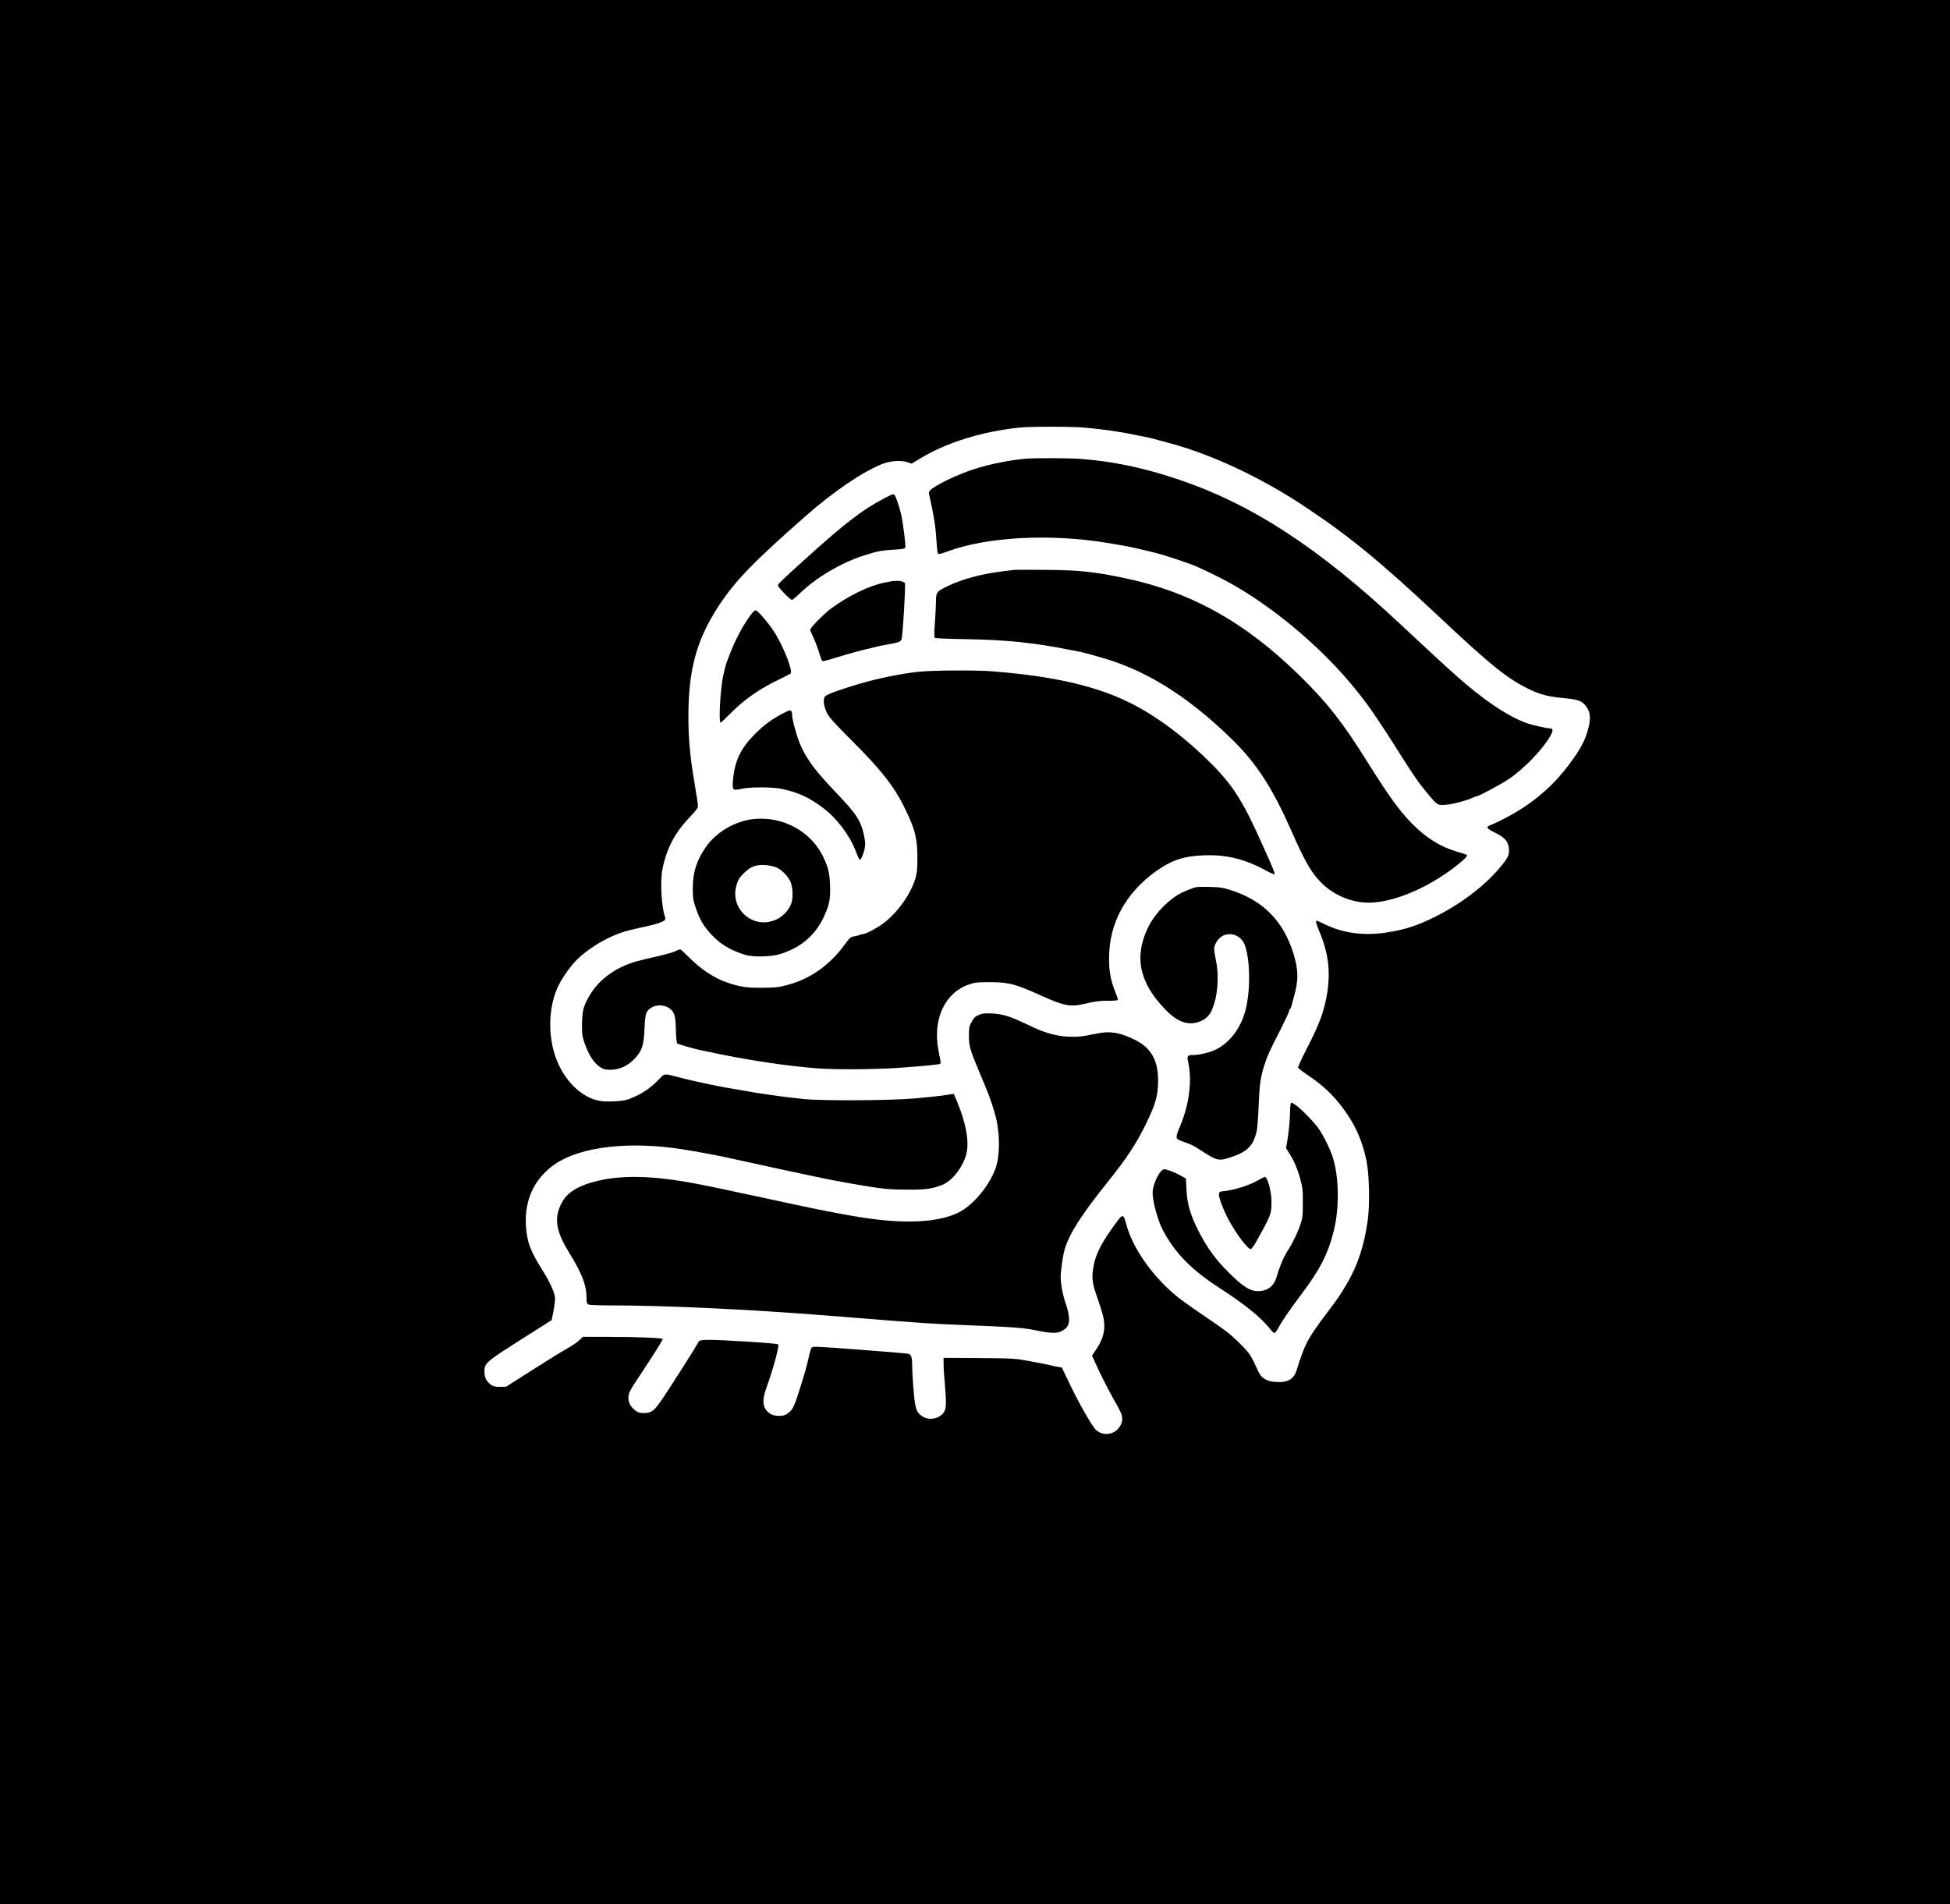 <?xml version="1.0" standalone="no"?>
<!DOCTYPE svg PUBLIC "-//W3C//DTD SVG 20010904//EN"
 "http://www.w3.org/TR/2001/REC-SVG-20010904/DTD/svg10.dtd">
<svg version="1.0" xmlns="http://www.w3.org/2000/svg"
 width="2048pt" height="2000pt" viewBox="0 0 2048 2000"
 preserveAspectRatio="xMidYMid meet">

<g transform="translate(0,2000) scale(0.1,-0.1)"
fill="#000000" stroke="none">
<path d="M0 10000 l0 -10000 10240 0 10240 0 0 10000 0 10000 -10240 0 -10240
0 0 -10000z m11390 5509 c201 -18 383 -44 545 -79 28 -5 73 -14 100 -20 28 -5
93 -21 145 -36 52 -14 109 -29 125 -34 429 -117 934 -354 1375 -645 479 -316
807 -584 1425 -1164 555 -522 733 -664 960 -772 119 -56 197 -76 371 -92 148
-15 181 -28 228 -94 39 -56 44 -117 18 -221 -33 -128 -82 -220 -203 -382 -154
-206 -335 -367 -558 -500 -88 -52 -218 -118 -277 -140 -41 -16 -27 -34 58 -75
103 -51 139 -93 146 -168 5 -67 -8 -95 -98 -202 -158 -189 -408 -379 -675
-512 -197 -98 -319 -137 -522 -168 -236 -35 -457 -4 -645 91 -37 19 -73 34
-79 34 -15 0 -8 -27 35 -131 95 -233 114 -433 65 -684 -34 -167 -80 -287 -207
-533 -51 -100 -92 -189 -89 -196 3 -7 56 -47 119 -89 167 -113 288 -235 402
-406 98 -148 155 -285 197 -480 30 -139 37 -460 14 -626 -37 -266 -105 -475
-222 -672 -67 -114 -91 -149 -205 -300 -201 -265 -236 -331 -320 -603 -31
-102 -105 -138 -245 -121 -78 9 -126 41 -154 101 -89 191 -90 192 -203 306
-93 92 -146 133 -321 251 -115 77 -250 172 -300 210 -277 215 -502 530 -571
801 -22 87 -35 90 -84 24 -175 -234 -239 -360 -260 -510 -15 -99 -6 -160 45
-302 19 -52 44 -131 56 -175 36 -133 16 -242 -67 -366 l-45 -66 20 -44 c51
-118 146 -307 210 -419 87 -151 97 -181 82 -238 -33 -120 -187 -163 -274 -76
-43 44 -172 270 -275 485 l-80 167 -43 7 c-24 4 -57 11 -74 16 -16 5 -109 23
-205 41 -174 32 -177 32 -547 35 l-373 2 0 -65 c0 -36 7 -146 16 -244 19 -227
12 -261 -66 -309 -49 -29 -126 -29 -170 2 -70 47 -80 78 -99 327 -6 74 -11
167 -11 207 0 95 -10 121 -52 127 -18 3 -248 22 -511 42 -408 31 -480 35 -491
23 -7 -8 -21 -50 -30 -94 -21 -95 -45 -181 -92 -330 -62 -198 -78 -230 -128
-267 -31 -22 -50 -28 -93 -28 -64 0 -103 18 -138 64 -37 49 -36 124 6 236 67
182 136 437 122 451 -12 12 -633 51 -745 47 -80 -3 -83 -4 -98 -33 -20 -39
-270 -433 -355 -560 -105 -156 -128 -175 -216 -175 -41 0 -60 6 -86 26 -48 37
-73 81 -73 132 0 54 9 70 140 267 134 203 220 339 220 352 0 12 -280 23 -600
23 l-238 0 -39 -37 c-22 -21 -80 -60 -129 -87 -49 -27 -213 -129 -364 -225
l-275 -175 -65 -1 c-52 0 -71 5 -96 23 -46 35 -66 75 -66 138 -1 87 16 102
382 334 l324 206 18 89 c9 50 17 109 18 131 0 61 -47 167 -138 312 -125 199
-159 293 -169 468 -14 271 95 496 312 642 271 181 779 239 1335 151 127 -20
360 -62 438 -80 96 -21 131 -29 202 -44 41 -9 93 -20 115 -25 22 -5 94 -21
160 -35 66 -14 138 -30 160 -35 22 -5 96 -21 165 -35 69 -14 145 -30 170 -36
108 -23 240 -49 295 -58 33 -5 112 -19 175 -30 222 -38 297 -45 480 -45 192
-1 253 7 359 47 97 36 199 154 249 290 49 131 19 333 -88 592 l-33 77 -36 -5
c-20 -3 -68 -10 -106 -16 -39 -5 -165 -18 -280 -28 -265 -22 -974 -25 -1160
-5 -274 30 -442 54 -712 103 -29 5 -77 13 -105 18 -59 11 -143 27 -203 41 -22
4 -67 14 -100 21 -33 7 -112 26 -175 42 -174 45 -157 47 -224 -23 -94 -97
-180 -153 -315 -205 -58 -21 -228 -31 -306 -16 -170 31 -336 180 -429 383
-119 257 -116 605 7 842 41 80 125 196 181 252 143 142 368 269 556 314 25 6
61 14 80 19 19 5 62 15 95 21 88 18 182 49 195 65 7 8 9 22 6 31 -40 104 -55
384 -27 514 47 223 132 380 297 551 50 52 74 84 74 100 0 26 -9 85 -38 259
-45 265 -62 455 -62 685 0 493 85 804 317 1160 171 262 367 465 913 944 295
259 586 458 800 546 84 35 205 44 270 21 l45 -15 81 49 c277 170 644 285 1044
329 111 12 558 13 690 0z"/>
<path d="M10780 15183 c-167 -13 -391 -58 -559 -113 -171 -56 -398 -166 -448
-216 -21 -21 -21 -24 -7 -84 41 -176 61 -305 69 -445 4 -55 8 -111 11 -124 6
-27 14 -26 109 9 413 152 1072 187 1670 89 199 -33 266 -46 405 -80 19 -4 49
-11 65 -15 52 -11 217 -61 295 -89 41 -14 95 -33 120 -42 63 -21 311 -141 422
-204 428 -239 906 -637 1238 -1029 176 -207 276 -350 560 -800 131 -206 174
-268 278 -392 91 -108 92 -109 196 -98 81 10 200 43 273 76 17 8 34 14 38 14
20 0 244 120 328 176 160 107 356 309 438 452 33 56 32 82 -1 82 -33 0 -170
30 -232 51 -176 59 -387 192 -645 408 -125 105 -247 217 -692 632 -869 814
-1577 1273 -2361 1532 -348 116 -657 180 -995 207 -111 9 -471 11 -575 3z"/>
<path d="M9288 14767 c-236 -124 -418 -264 -858 -663 -213 -193 -260 -238
-260 -253 0 -18 130 -151 147 -151 8 0 44 30 81 66 170 166 436 324 672 399
145 47 183 54 316 62 89 5 117 10 122 21 7 18 -24 263 -44 351 -18 77 -53 181
-67 199 -14 18 -18 16 -109 -31z"/>
<path d="M10645 14014 c-16 -2 -70 -9 -120 -15 -213 -26 -412 -79 -564 -151
-120 -56 -131 -70 -131 -160 0 -40 -5 -142 -11 -227 -9 -121 -9 -155 1 -161 7
-4 155 -10 329 -13 422 -7 710 -37 1076 -110 55 -11 111 -22 125 -24 54 -11
279 -75 358 -103 417 -147 804 -401 1216 -800 266 -257 435 -515 636 -970 149
-340 222 -463 336 -569 128 -120 307 -191 480 -191 258 0 627 156 923 390 88
69 120 104 104 113 -5 2 -55 19 -113 36 -174 54 -319 146 -468 299 -129 132
-239 286 -462 642 -258 413 -422 622 -711 905 -573 562 -1141 878 -1839 1024
-324 67 -471 83 -825 86 -170 2 -323 1 -340 -1z"/>
<path d="M9355 13894 c-11 -2 -45 -9 -75 -15 -146 -28 -372 -138 -545 -265
-82 -60 -225 -205 -225 -228 0 -8 8 -30 18 -48 20 -37 63 -149 83 -218 7 -25
17 -50 21 -57 10 -12 3 -14 253 62 66 19 158 44 205 55 47 11 101 24 120 29
19 5 67 15 105 21 128 23 142 28 154 58 12 29 44 563 35 586 -9 23 -83 33
-149 20z"/>
<path d="M7893 13553 c-81 -106 -156 -243 -219 -400 -48 -120 -54 -138 -79
-252 -29 -129 -49 -491 -27 -491 4 0 50 43 102 96 151 152 314 265 527 365 55
26 104 53 108 58 19 32 -67 257 -155 404 -61 103 -190 257 -215 257 -7 0 -26
-17 -42 -37z"/>
<path d="M9650 12945 c-190 -20 -433 -70 -625 -127 -204 -60 -341 -111 -359
-131 -25 -30 -17 -98 19 -174 23 -47 74 -104 270 -300 312 -312 444 -483 561
-728 96 -201 118 -292 119 -490 0 -119 -4 -163 -19 -215 -50 -169 -183 -358
-337 -476 -60 -46 -187 -114 -213 -114 -8 0 -25 -4 -38 -9 -13 -6 -40 -12 -61
-16 -33 -5 -45 -16 -102 -94 -156 -212 -358 -353 -600 -417 -87 -23 -121 -27
-260 -28 -167 -1 -235 9 -370 56 -134 45 -280 143 -401 266 -45 45 -85 82 -91
82 -5 0 -27 -9 -49 -19 -36 -18 -115 -38 -329 -87 -206 -46 -363 -130 -485
-260 -65 -69 -130 -180 -152 -259 -17 -60 -21 -242 -8 -295 40 -151 103 -263
180 -315 40 -26 53 -30 115 -30 91 0 180 42 249 115 79 85 97 139 105 315 7
165 15 187 76 225 46 29 131 27 175 -3 63 -42 75 -75 78 -229 3 -88 8 -140 15
-146 12 -9 163 -54 222 -66 17 -3 62 -13 100 -21 378 -83 805 -148 1144 -175
195 -15 604 -12 857 5 242 17 424 34 437 42 5 3 7 17 4 32 -3 14 -12 64 -21
111 -62 327 67 604 321 691 60 21 86 24 218 24 205 -1 269 -18 562 -151 211
-95 287 -110 417 -80 136 31 172 36 267 36 76 0 99 3 99 13 0 8 -11 40 -24 73
-51 126 -69 219 -68 364 1 365 174 683 497 913 161 114 289 156 495 164 252 9
438 -39 690 -177 31 -17 57 -25 58 -20 2 6 -22 68 -53 138 -32 70 -65 145 -75
167 -206 463 -311 629 -549 865 -225 224 -452 403 -687 544 -392 234 -872 358
-1607 416 -171 13 -624 11 -767 -5z"/>
<path d="M8225 12509 c-112 -58 -200 -122 -296 -218 -143 -143 -207 -271 -228
-456 -10 -88 -7 -121 14 -129 7 -2 41 2 76 10 86 20 321 19 419 -1 172 -37
289 -90 434 -200 144 -108 277 -283 342 -451 20 -52 39 -94 43 -94 14 0 39 57
51 113 10 48 9 71 -5 139 -31 154 -82 233 -288 447 -266 276 -364 422 -426
636 -27 92 -41 153 -41 179 0 33 -10 56 -24 56 -6 0 -38 -14 -71 -31z"/>
<path d="M7925 11399 c-200 -18 -406 -138 -516 -301 -95 -139 -133 -263 -133
-428 0 -102 4 -125 32 -207 42 -124 84 -194 165 -280 98 -103 196 -162 352
-211 80 -25 271 -22 365 7 212 65 364 190 454 374 65 136 79 199 74 348 -5
130 -20 193 -74 304 -129 263 -418 421 -719 394z m231 -510 c57 -27 116 -87
145 -147 26 -56 31 -178 9 -233 -40 -99 -125 -169 -229 -190 -214 -42 -401
151 -351 363 17 71 30 95 82 147 73 73 129 93 236 85 35 -3 84 -14 108 -25z"/>
<path d="M12570 10684 c-47 -9 -157 -55 -202 -83 -132 -84 -250 -215 -313
-346 -146 -308 -88 -578 184 -858 124 -127 231 -168 347 -131 64 20 115 64
140 122 63 144 80 347 45 524 -26 130 -26 132 0 185 64 132 249 119 302 -21
63 -170 61 -529 -4 -727 -59 -179 -171 -314 -317 -380 -52 -24 -161 -49 -217
-49 -64 -1 -71 -9 -57 -71 44 -190 13 -445 -81 -669 -56 -134 -56 -140 18
-166 96 -33 113 -42 202 -99 160 -104 182 -110 294 -74 183 58 246 118 285
267 9 33 18 146 23 281 10 235 20 307 69 451 27 82 36 101 165 356 48 95 87
179 87 187 0 9 4 18 9 21 5 3 11 16 14 28 3 13 14 55 25 93 51 177 50 290 -5
465 -106 336 -314 548 -643 657 -92 30 -120 35 -225 38 -66 2 -131 1 -145 -1z"/>
<path d="M10285 9343 c-44 -19 -56 -30 -87 -88 -18 -33 -22 -56 -22 -130 0
-109 12 -151 105 -373 103 -243 130 -315 169 -452 55 -189 55 -449 1 -585 -73
-185 -238 -378 -385 -450 -227 -112 -608 -124 -1106 -36 -136 24 -229 41 -275
51 -27 5 -72 14 -100 19 -43 9 -225 47 -335 71 -19 4 -71 16 -115 25 -44 9
-96 20 -115 25 -35 8 -243 52 -335 71 -27 6 -66 15 -85 19 -87 19 -319 65
-405 79 -366 63 -677 67 -915 10 -190 -45 -310 -114 -367 -209 -99 -165 -83
-306 61 -540 139 -226 186 -347 186 -479 0 -49 3 -62 19 -71 12 -6 108 -10
243 -10 558 0 1433 -41 2243 -105 105 -8 246 -19 315 -25 69 -5 267 -21 440
-35 173 -14 421 -30 550 -35 753 -31 755 -31 955 -71 116 -22 179 -23 222 0
65 33 86 69 80 144 -2 34 -16 96 -31 137 -32 88 -56 212 -56 291 0 62 23 222
41 284 46 162 174 364 444 700 209 261 307 409 410 620 102 209 127 298 128
450 2 217 -73 350 -243 434 -161 79 -257 95 -400 66 -160 -33 -207 -37 -310
-32 -110 6 -225 37 -341 90 -30 14 -90 42 -134 62 -136 64 -211 85 -315 91
-75 3 -103 1 -135 -13z"/>
<path d="M13557 8413 c-4 -3 -7 -40 -8 -82 -1 -93 -12 -211 -29 -313 l-13 -76
30 -49 c53 -82 90 -168 119 -275 25 -93 28 -118 27 -253 0 -135 -3 -158 -27
-230 -26 -76 -81 -191 -116 -245 -55 -82 -96 -177 -132 -300 -28 -98 -96 -150
-195 -150 -85 0 -158 46 -308 195 -137 136 -226 258 -317 435 -85 166 -120
286 -127 434 l-6 119 -60 33 c-59 33 -141 64 -168 64 -32 0 -88 -91 -112 -182
-11 -40 -12 -69 -4 -127 13 -97 59 -249 100 -326 126 -242 299 -419 594 -610
278 -180 446 -317 542 -442 14 -18 31 -33 38 -33 6 0 25 24 40 53 42 77 115
183 245 357 190 252 275 417 335 650 63 243 60 570 -7 784 -29 93 -109 252
-160 318 -56 73 -164 182 -219 224 -50 37 -52 37 -62 27z"/>
<path d="M13207 7601 c-99 -55 -257 -104 -372 -113 -24 -3 -31 -8 -33 -29 -4
-33 47 -167 101 -269 80 -149 205 -314 234 -308 8 2 32 35 54 73 160 286 163
295 163 425 -1 113 -42 262 -73 260 -3 -1 -36 -18 -74 -39z"/>
</g>
</svg>

